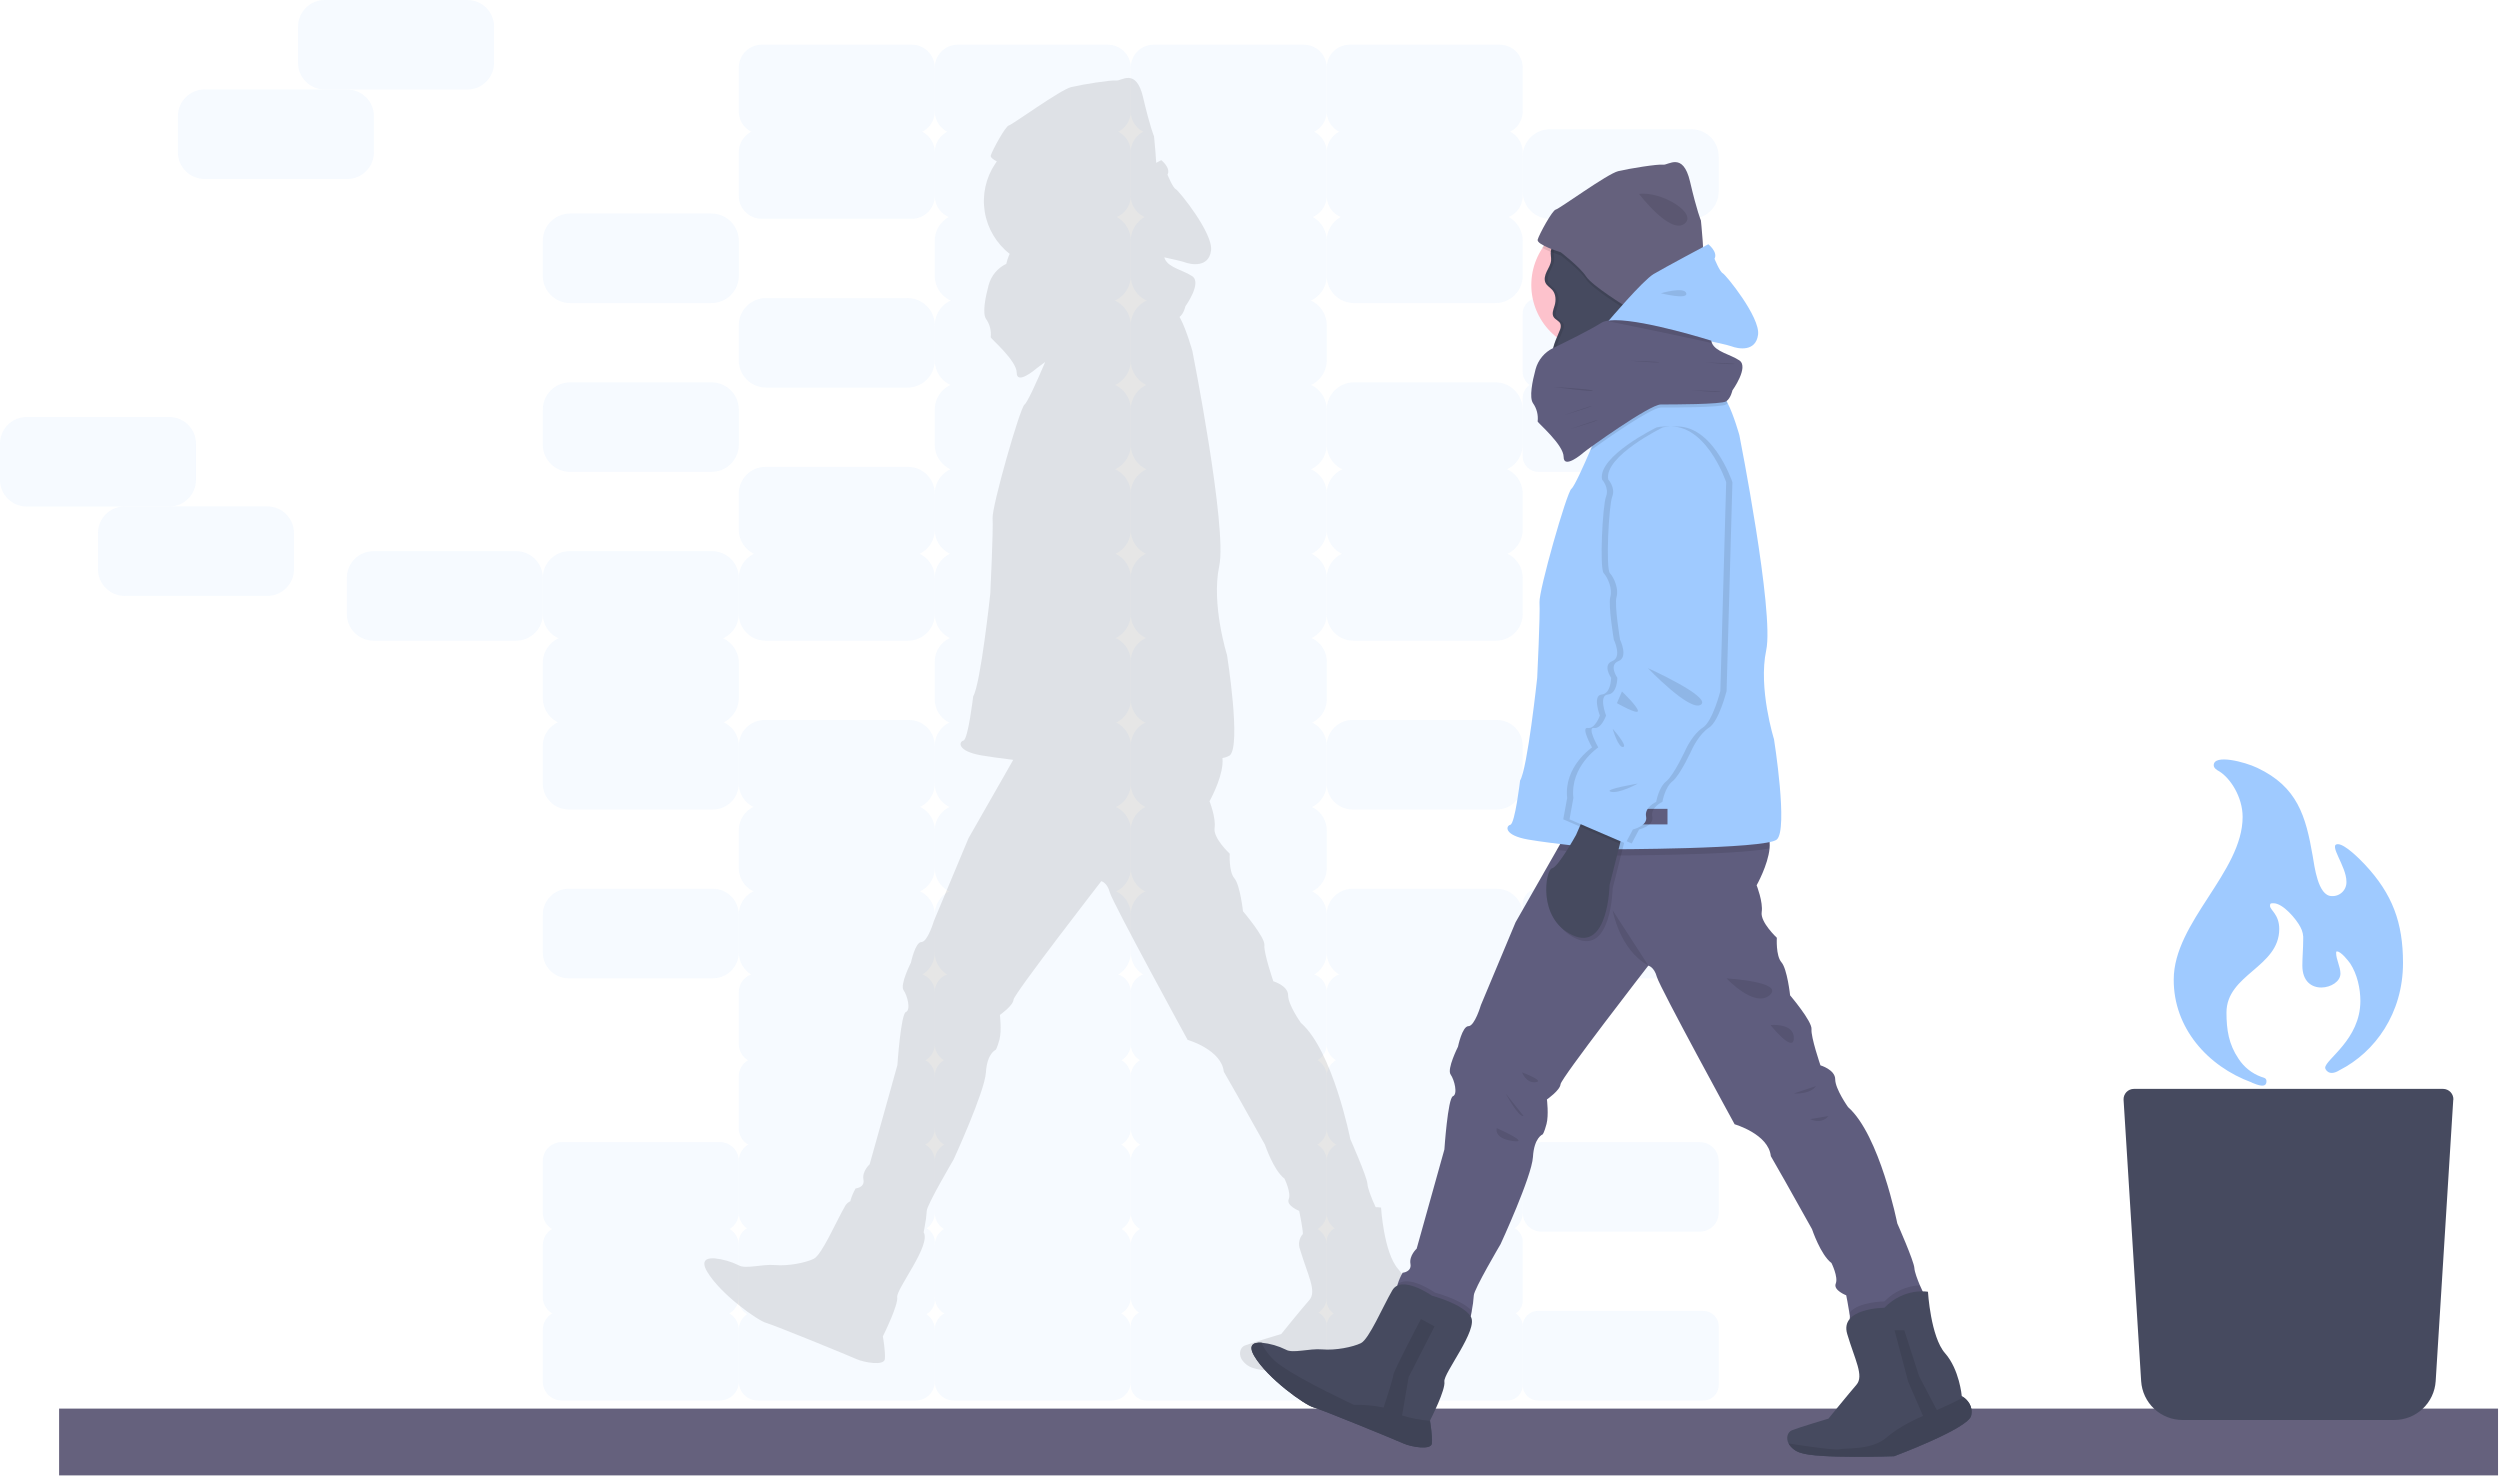<svg width="1082" height="639" viewBox="0 0 1082 639" fill="none" xmlns="http://www.w3.org/2000/svg">
<g clip-path="url(#clip0_44_775)">
<path d="M1081.15 609.63H25.58V638.54H1081.15V609.63Z" fill="#65617D"/>
<g opacity="0.1">
<path d="M394.65 19.36H329.67C324.191 19.36 319.75 23.801 319.75 29.28V48.17C319.75 53.649 324.191 58.09 329.67 58.09H394.65C400.129 58.09 404.57 53.649 404.57 48.17V29.28C404.57 23.801 400.129 19.36 394.65 19.36Z" fill="#9FCAFF"/>
<path d="M479.47 19.36H414.49C409.011 19.36 404.57 23.801 404.57 29.28V48.17C404.57 53.649 409.011 58.09 414.49 58.09H479.47C484.949 58.09 489.39 53.649 489.39 48.17V29.28C489.39 23.801 484.949 19.36 479.47 19.36Z" fill="#9FCAFF"/>
<path d="M564.29 19.36H499.31C493.831 19.36 489.39 23.801 489.39 29.28V48.17C489.39 53.649 493.831 58.09 499.31 58.09H564.29C569.769 58.09 574.21 53.649 574.21 48.17V29.28C574.21 23.801 569.769 19.36 564.29 19.36Z" fill="#9FCAFF"/>
<path d="M649.1 19.36H584.12C578.641 19.36 574.2 23.801 574.2 29.28V48.17C574.2 53.649 578.641 58.09 584.12 58.09H649.1C654.579 58.09 659.02 53.649 659.02 48.17V29.28C659.02 23.801 654.579 19.36 649.1 19.36Z" fill="#9FCAFF"/>
<path d="M394.65 55.95H329.67C324.191 55.95 319.75 60.391 319.75 65.87V84.76C319.75 90.239 324.191 94.68 329.67 94.68H394.65C400.129 94.68 404.57 90.239 404.57 84.76V65.87C404.57 60.391 400.129 55.95 394.65 55.95Z" fill="#9FCAFF"/>
<path d="M479.47 55.95H414.49C409.011 55.95 404.57 60.391 404.57 65.87V84.76C404.57 90.239 409.011 94.68 414.49 94.68H479.47C484.949 94.68 489.39 90.239 489.39 84.76V65.87C489.39 60.391 484.949 55.95 479.47 55.95Z" fill="#9FCAFF"/>
<path d="M564.29 55.95H499.31C493.831 55.95 489.39 60.391 489.39 65.87V84.76C489.39 90.239 493.831 94.68 499.31 94.68H564.29C569.769 94.68 574.21 90.239 574.21 84.76V65.87C574.21 60.391 569.769 55.95 564.29 55.95Z" fill="#9FCAFF"/>
<path d="M649.1 55.95H584.12C578.641 55.95 574.2 60.391 574.2 65.87V84.76C574.2 90.239 578.641 94.68 584.12 94.68H649.1C654.579 94.68 659.02 90.239 659.02 84.76V65.87C659.02 60.391 654.579 55.95 649.1 55.95Z" fill="#9FCAFF"/>
<path d="M307.95 92.43H246.73C240.213 92.43 234.93 97.713 234.93 104.23V119.36C234.93 125.877 240.213 131.16 246.73 131.16H307.95C314.467 131.16 319.75 125.877 319.75 119.36V104.23C319.75 97.713 314.467 92.43 307.95 92.43Z" fill="#9FCAFF"/>
<path d="M477.59 92.43H416.37C409.853 92.43 404.57 97.713 404.57 104.23V119.36C404.57 125.877 409.853 131.16 416.37 131.16H477.59C484.107 131.16 489.39 125.877 489.39 119.36V104.23C489.39 97.713 484.107 92.43 477.59 92.43Z" fill="#9FCAFF"/>
<path d="M562.41 92.43H501.19C494.673 92.43 489.39 97.713 489.39 104.23V119.36C489.39 125.877 494.673 131.16 501.19 131.16H562.41C568.927 131.16 574.21 125.877 574.21 119.36V104.23C574.21 97.713 568.927 92.43 562.41 92.43Z" fill="#9FCAFF"/>
<path d="M647.22 92.43H586C579.483 92.43 574.2 97.713 574.2 104.23V119.36C574.2 125.877 579.483 131.16 586 131.16H647.22C653.737 131.16 659.02 125.877 659.02 119.36V104.23C659.02 97.713 653.737 92.43 647.22 92.43Z" fill="#9FCAFF"/>
<path d="M392.77 129.01H331.55C325.033 129.01 319.75 134.293 319.75 140.81V155.94C319.75 162.457 325.033 167.74 331.55 167.74H392.77C399.287 167.74 404.57 162.457 404.57 155.94V140.81C404.57 134.293 399.287 129.01 392.77 129.01Z" fill="#9FCAFF"/>
<path d="M477.59 129.01H416.37C409.853 129.01 404.57 134.293 404.57 140.81V155.94C404.57 162.457 409.853 167.74 416.37 167.74H477.59C484.107 167.74 489.39 162.457 489.39 155.94V140.81C489.39 134.293 484.107 129.01 477.59 129.01Z" fill="#9FCAFF"/>
<path d="M562.41 129.01H501.19C494.673 129.01 489.39 134.293 489.39 140.81V155.94C489.39 162.457 494.673 167.74 501.19 167.74H562.41C568.927 167.74 574.21 162.457 574.21 155.94V140.81C574.21 134.293 568.927 129.01 562.41 129.01Z" fill="#9FCAFF"/>
<path d="M307.95 165.49H246.73C240.213 165.49 234.93 170.773 234.93 177.29V192.42C234.93 198.937 240.213 204.22 246.73 204.22H307.95C314.467 204.22 319.75 198.937 319.75 192.42V177.29C319.75 170.773 314.467 165.49 307.95 165.49Z" fill="#9FCAFF"/>
<path d="M307.95 275.14H246.73C240.213 275.14 234.93 280.423 234.93 286.94V302.07C234.93 308.587 240.213 313.87 246.73 313.87H307.95C314.467 313.87 319.75 308.587 319.75 302.07V286.94C319.75 280.423 314.467 275.14 307.95 275.14Z" fill="#9FCAFF"/>
<path d="M477.59 165.49H416.37C409.853 165.49 404.57 170.773 404.57 177.29V192.42C404.57 198.937 409.853 204.22 416.37 204.22H477.59C484.107 204.22 489.39 198.937 489.39 192.42V177.29C489.39 170.773 484.107 165.49 477.59 165.49Z" fill="#9FCAFF"/>
<path d="M562.41 165.49H501.19C494.673 165.49 489.39 170.773 489.39 177.29V192.42C489.39 198.937 494.673 204.22 501.19 204.22H562.41C568.927 204.22 574.21 198.937 574.21 192.42V177.29C574.21 170.773 568.927 165.49 562.41 165.49Z" fill="#9FCAFF"/>
<path d="M647.22 165.49H586C579.483 165.49 574.2 170.773 574.2 177.29V192.42C574.2 198.937 579.483 204.22 586 204.22H647.22C653.737 204.22 659.02 198.937 659.02 192.42V177.29C659.02 170.773 653.737 165.49 647.22 165.49Z" fill="#9FCAFF"/>
<path d="M732.04 55.95H670.82C664.303 55.95 659.02 61.233 659.02 67.75V82.88C659.02 89.397 664.303 94.68 670.82 94.68H732.04C738.557 94.68 743.84 89.397 743.84 82.88V67.75C743.84 61.233 738.557 55.95 732.04 55.95Z" fill="#9FCAFF"/>
<path d="M737.08 129.01H665.78C662.047 129.01 659.02 132.037 659.02 135.77V160.98C659.02 164.713 662.047 167.74 665.78 167.74H737.08C740.813 167.74 743.84 164.713 743.84 160.98V135.77C743.84 132.037 740.813 129.01 737.08 129.01Z" fill="#9FCAFF"/>
<path d="M737.08 165.49H665.78C662.047 165.49 659.02 168.517 659.02 172.25V197.46C659.02 201.193 662.047 204.22 665.78 204.22H737.08C740.813 204.22 743.84 201.193 743.84 197.46V172.25C743.84 168.517 740.813 165.49 737.08 165.49Z" fill="#9FCAFF"/>
<path d="M393.01 202.08H331.31C324.926 202.08 319.75 207.256 319.75 213.64V229.25C319.75 235.634 324.926 240.81 331.31 240.81H393.01C399.394 240.81 404.57 235.634 404.57 229.25V213.64C404.57 207.256 399.394 202.08 393.01 202.08Z" fill="#9FCAFF"/>
<path d="M477.83 202.08H416.13C409.746 202.08 404.57 207.256 404.57 213.64V229.25C404.57 235.634 409.746 240.81 416.13 240.81H477.83C484.214 240.81 489.39 235.634 489.39 229.25V213.64C489.39 207.256 484.214 202.08 477.83 202.08Z" fill="#9FCAFF"/>
<path d="M562.65 202.08H500.95C494.566 202.08 489.39 207.256 489.39 213.64V229.25C489.39 235.634 494.566 240.81 500.95 240.81H562.65C569.034 240.81 574.21 235.634 574.21 229.25V213.64C574.21 207.256 569.034 202.08 562.65 202.08Z" fill="#9FCAFF"/>
<path d="M647.46 202.08H585.76C579.376 202.08 574.2 207.256 574.2 213.64V229.25C574.2 235.634 579.376 240.81 585.76 240.81H647.46C653.844 240.81 659.02 235.634 659.02 229.25V213.64C659.02 207.256 653.844 202.08 647.46 202.08Z" fill="#9FCAFF"/>
<path d="M308.19 238.55H246.49C240.106 238.55 234.93 243.726 234.93 250.11V265.72C234.93 272.104 240.106 277.28 246.49 277.28H308.19C314.574 277.28 319.75 272.104 319.75 265.72V250.11C319.75 243.726 314.574 238.55 308.19 238.55Z" fill="#9FCAFF"/>
<path d="M223.37 238.55H161.67C155.286 238.55 150.11 243.726 150.11 250.11V265.72C150.11 272.104 155.286 277.28 161.67 277.28H223.37C229.754 277.28 234.93 272.104 234.93 265.72V250.11C234.93 243.726 229.754 238.55 223.37 238.55Z" fill="#9FCAFF"/>
<path d="M202.26 0H140.56C134.176 0 129 5.176 129 11.56V27.17C129 33.554 134.176 38.73 140.56 38.73H202.26C208.644 38.73 213.82 33.554 213.82 27.17V11.56C213.82 5.176 208.644 0 202.26 0Z" fill="#9FCAFF"/>
<path d="M150.26 38.73H88.56C82.176 38.73 77 43.906 77 50.29V65.9C77 72.284 82.176 77.46 88.56 77.46H150.26C156.644 77.46 161.82 72.284 161.82 65.9V50.29C161.82 43.906 156.644 38.73 150.26 38.73Z" fill="#9FCAFF"/>
<path d="M73.26 180.49H11.56C5.176 180.49 0 185.666 0 192.05V207.66C0 214.044 5.176 219.22 11.56 219.22H73.26C79.644 219.22 84.82 214.044 84.82 207.66V192.05C84.82 185.666 79.644 180.49 73.26 180.49Z" fill="#9FCAFF"/>
<path d="M115.67 219.18H53.97C47.586 219.18 42.41 224.356 42.41 230.74V246.35C42.41 252.734 47.586 257.91 53.97 257.91H115.67C122.054 257.91 127.23 252.734 127.23 246.35V230.74C127.23 224.356 122.054 219.18 115.67 219.18Z" fill="#9FCAFF"/>
<path d="M393.01 238.55H331.31C324.926 238.55 319.75 243.726 319.75 250.11V265.72C319.75 272.104 324.926 277.28 331.31 277.28H393.01C399.394 277.28 404.57 272.104 404.57 265.72V250.11C404.57 243.726 399.394 238.55 393.01 238.55Z" fill="#9FCAFF"/>
<path d="M477.83 238.55H416.13C409.746 238.55 404.57 243.726 404.57 250.11V265.72C404.57 272.104 409.746 277.28 416.13 277.28H477.83C484.214 277.28 489.39 272.104 489.39 265.72V250.11C489.39 243.726 484.214 238.55 477.83 238.55Z" fill="#9FCAFF"/>
<path d="M562.65 238.55H500.95C494.566 238.55 489.39 243.726 489.39 250.11V265.72C489.39 272.104 494.566 277.28 500.95 277.28H562.65C569.034 277.28 574.21 272.104 574.21 265.72V250.11C574.21 243.726 569.034 238.55 562.65 238.55Z" fill="#9FCAFF"/>
<path d="M647.46 238.55H585.76C579.376 238.55 574.2 243.726 574.2 250.11V265.72C574.2 272.104 579.376 277.28 585.76 277.28H647.46C653.844 277.28 659.02 272.104 659.02 265.72V250.11C659.02 243.726 653.844 238.55 647.46 238.55Z" fill="#9FCAFF"/>
<path d="M478.19 275.14H415.77C409.584 275.14 404.57 280.155 404.57 286.34V302.67C404.57 308.856 409.584 313.87 415.77 313.87H478.19C484.376 313.87 489.39 308.856 489.39 302.67V286.34C489.39 280.155 484.376 275.14 478.19 275.14Z" fill="#9FCAFF"/>
<path d="M563.01 275.14H500.59C494.404 275.14 489.39 280.155 489.39 286.34V302.67C489.39 308.856 494.404 313.87 500.59 313.87H563.01C569.196 313.87 574.21 308.856 574.21 302.67V286.34C574.21 280.155 569.196 275.14 563.01 275.14Z" fill="#9FCAFF"/>
<path d="M308.55 311.61H246.13C239.944 311.61 234.93 316.624 234.93 322.81V339.14C234.93 345.325 239.944 350.34 246.13 350.34H308.55C314.736 350.34 319.75 345.325 319.75 339.14V322.81C319.75 316.624 314.736 311.61 308.55 311.61Z" fill="#9FCAFF"/>
<path d="M393.37 311.61H330.95C324.764 311.61 319.75 316.624 319.75 322.81V339.14C319.75 345.325 324.764 350.34 330.95 350.34H393.37C399.556 350.34 404.57 345.325 404.57 339.14V322.81C404.57 316.624 399.556 311.61 393.37 311.61Z" fill="#9FCAFF"/>
<path d="M393.37 348.14H330.95C324.764 348.14 319.75 353.155 319.75 359.34V375.67C319.75 381.856 324.764 386.87 330.95 386.87H393.37C399.556 386.87 404.57 381.856 404.57 375.67V359.34C404.57 353.155 399.556 348.14 393.37 348.14Z" fill="#9FCAFF"/>
<path d="M478.19 311.61H415.77C409.584 311.61 404.57 316.624 404.57 322.81V339.14C404.57 345.325 409.584 350.34 415.77 350.34H478.19C484.376 350.34 489.39 345.325 489.39 339.14V322.81C489.39 316.624 484.376 311.61 478.19 311.61Z" fill="#9FCAFF"/>
<path d="M563.01 311.61H500.59C494.404 311.61 489.39 316.624 489.39 322.81V339.14C489.39 345.325 494.404 350.34 500.59 350.34H563.01C569.196 350.34 574.21 345.325 574.21 339.14V322.81C574.21 316.624 569.196 311.61 563.01 311.61Z" fill="#9FCAFF"/>
<path d="M647.82 311.61H585.4C579.214 311.61 574.2 316.624 574.2 322.81V339.14C574.2 345.325 579.214 350.34 585.4 350.34H647.82C654.006 350.34 659.02 345.325 659.02 339.14V322.81C659.02 316.624 654.006 311.61 647.82 311.61Z" fill="#9FCAFF"/>
<path d="M478.19 348.2H415.77C409.584 348.2 404.57 353.214 404.57 359.4V375.73C404.57 381.916 409.584 386.93 415.77 386.93H478.19C484.376 386.93 489.39 381.916 489.39 375.73V359.4C489.39 353.214 484.376 348.2 478.19 348.2Z" fill="#9FCAFF"/>
<path d="M563.01 348.2H500.59C494.404 348.2 489.39 353.214 489.39 359.4V375.73C489.39 381.916 494.404 386.93 500.59 386.93H563.01C569.196 386.93 574.21 381.916 574.21 375.73V359.4C574.21 353.214 569.196 348.2 563.01 348.2Z" fill="#9FCAFF"/>
<path d="M308.55 384.67H246.13C239.944 384.67 234.93 389.684 234.93 395.87V412.2C234.93 418.386 239.944 423.4 246.13 423.4H308.55C314.736 423.4 319.75 418.386 319.75 412.2V395.87C319.75 389.684 314.736 384.67 308.55 384.67Z" fill="#9FCAFF"/>
<path d="M393.37 384.67H330.95C324.764 384.67 319.75 389.684 319.75 395.87V412.2C319.75 418.386 324.764 423.4 330.95 423.4H393.37C399.556 423.4 404.57 418.386 404.57 412.2V395.87C404.57 389.684 399.556 384.67 393.37 384.67Z" fill="#9FCAFF"/>
<path d="M478.19 384.67H415.77C409.584 384.67 404.57 389.684 404.57 395.87V412.2C404.57 418.386 409.584 423.4 415.77 423.4H478.19C484.376 423.4 489.39 418.386 489.39 412.2V395.87C489.39 389.684 484.376 384.67 478.19 384.67Z" fill="#9FCAFF"/>
<path d="M563.01 384.67H500.59C494.404 384.67 489.39 389.684 489.39 395.87V412.2C489.39 418.386 494.404 423.4 500.59 423.4H563.01C569.196 423.4 574.21 418.386 574.21 412.2V395.87C574.21 389.684 569.196 384.67 563.01 384.67Z" fill="#9FCAFF"/>
<path d="M647.82 384.67H585.4C579.214 384.67 574.2 389.684 574.2 395.87V412.2C574.2 418.386 579.214 423.4 585.4 423.4H647.82C654.006 423.4 659.02 418.386 659.02 412.2V395.87C659.02 389.684 654.006 384.67 647.82 384.67Z" fill="#9FCAFF"/>
<path d="M737.08 384.67H665.78C662.047 384.67 659.02 387.696 659.02 391.43V416.64C659.02 420.373 662.047 423.4 665.78 423.4H737.08C740.813 423.4 743.84 420.373 743.84 416.64V391.43C743.84 387.696 740.813 384.67 737.08 384.67Z" fill="#9FCAFF"/>
<path d="M396.42 421.26H327.9C323.399 421.26 319.75 424.909 319.75 429.41V451.84C319.75 456.341 323.399 459.99 327.9 459.99H396.42C400.921 459.99 404.57 456.341 404.57 451.84V429.41C404.57 424.909 400.921 421.26 396.42 421.26Z" fill="#9FCAFF"/>
<path d="M481.24 421.26H412.72C408.219 421.26 404.57 424.909 404.57 429.41V451.84C404.57 456.341 408.219 459.99 412.72 459.99H481.24C485.741 459.99 489.39 456.341 489.39 451.84V429.41C489.39 424.909 485.741 421.26 481.24 421.26Z" fill="#9FCAFF"/>
<path d="M566.06 421.26H497.54C493.039 421.26 489.39 424.909 489.39 429.41V451.84C489.39 456.341 493.039 459.99 497.54 459.99H566.06C570.561 459.99 574.21 456.341 574.21 451.84V429.41C574.21 424.909 570.561 421.26 566.06 421.26Z" fill="#9FCAFF"/>
<path d="M650.87 421.26H582.35C577.849 421.26 574.2 424.909 574.2 429.41V451.84C574.2 456.341 577.849 459.99 582.35 459.99H650.87C655.371 459.99 659.02 456.341 659.02 451.84V429.41C659.02 424.909 655.371 421.26 650.87 421.26Z" fill="#9FCAFF"/>
<path d="M396.42 457.73H327.9C323.399 457.73 319.75 461.379 319.75 465.88V488.31C319.75 492.811 323.399 496.46 327.9 496.46H396.42C400.921 496.46 404.57 492.811 404.57 488.31V465.88C404.57 461.379 400.921 457.73 396.42 457.73Z" fill="#9FCAFF"/>
<path d="M481.24 457.73H412.72C408.219 457.73 404.57 461.379 404.57 465.88V488.31C404.57 492.811 408.219 496.46 412.72 496.46H481.24C485.741 496.46 489.39 492.811 489.39 488.31V465.88C489.39 461.379 485.741 457.73 481.24 457.73Z" fill="#9FCAFF"/>
<path d="M566.06 457.73H497.54C493.039 457.73 489.39 461.379 489.39 465.88V488.31C489.39 492.811 493.039 496.46 497.54 496.46H566.06C570.561 496.46 574.21 492.811 574.21 488.31V465.88C574.21 461.379 570.561 457.73 566.06 457.73Z" fill="#9FCAFF"/>
<path d="M650.87 457.73H582.35C577.849 457.73 574.2 461.379 574.2 465.88V488.31C574.2 492.811 577.849 496.46 582.35 496.46H650.87C655.371 496.46 659.02 492.811 659.02 488.31V465.88C659.02 461.379 655.371 457.73 650.87 457.73Z" fill="#9FCAFF"/>
<path d="M311.6 494.32H243.08C238.579 494.32 234.93 497.969 234.93 502.47V524.9C234.93 529.401 238.579 533.05 243.08 533.05H311.6C316.101 533.05 319.75 529.401 319.75 524.9V502.47C319.75 497.969 316.101 494.32 311.6 494.32Z" fill="#9FCAFF"/>
<path d="M396.42 494.32H327.9C323.399 494.32 319.75 497.969 319.75 502.47V524.9C319.75 529.401 323.399 533.05 327.9 533.05H396.42C400.921 533.05 404.57 529.401 404.57 524.9V502.47C404.57 497.969 400.921 494.32 396.42 494.32Z" fill="#9FCAFF"/>
<path d="M481.24 494.32H412.72C408.219 494.32 404.57 497.969 404.57 502.47V524.9C404.57 529.401 408.219 533.05 412.72 533.05H481.24C485.741 533.05 489.39 529.401 489.39 524.9V502.47C489.39 497.969 485.741 494.32 481.24 494.32Z" fill="#9FCAFF"/>
<path d="M566.06 494.32H497.54C493.039 494.32 489.39 497.969 489.39 502.47V524.9C489.39 529.401 493.039 533.05 497.54 533.05H566.06C570.561 533.05 574.21 529.401 574.21 524.9V502.47C574.21 497.969 570.561 494.32 566.06 494.32Z" fill="#9FCAFF"/>
<path d="M650.87 494.32H582.35C577.849 494.32 574.2 497.969 574.2 502.47V524.9C574.2 529.401 577.849 533.05 582.35 533.05H650.87C655.371 533.05 659.02 529.401 659.02 524.9V502.47C659.02 497.969 655.371 494.32 650.87 494.32Z" fill="#9FCAFF"/>
<path d="M311.6 530.79H243.08C238.579 530.79 234.93 534.439 234.93 538.94V561.37C234.93 565.871 238.579 569.52 243.08 569.52H311.6C316.101 569.52 319.75 565.871 319.75 561.37V538.94C319.75 534.439 316.101 530.79 311.6 530.79Z" fill="#9FCAFF"/>
<path d="M397.81 530.79H326.51C322.777 530.79 319.75 533.817 319.75 537.55V562.76C319.75 566.494 322.777 569.52 326.51 569.52H397.81C401.543 569.52 404.57 566.494 404.57 562.76V537.55C404.57 533.817 401.543 530.79 397.81 530.79Z" fill="#9FCAFF"/>
<path d="M481.24 530.79H412.72C408.219 530.79 404.57 534.439 404.57 538.94V561.37C404.57 565.871 408.219 569.52 412.72 569.52H481.24C485.741 569.52 489.39 565.871 489.39 561.37V538.94C489.39 534.439 485.741 530.79 481.24 530.79Z" fill="#9FCAFF"/>
<path d="M566.06 530.79H497.54C493.039 530.79 489.39 534.439 489.39 538.94V561.37C489.39 565.871 493.039 569.52 497.54 569.52H566.06C570.561 569.52 574.21 565.871 574.21 561.37V538.94C574.21 534.439 570.561 530.79 566.06 530.79Z" fill="#9FCAFF"/>
<path d="M652.43 530.79H580.79C577.15 530.79 574.2 533.741 574.2 537.38V562.93C574.2 566.57 577.15 569.52 580.79 569.52H652.43C656.069 569.52 659.02 566.57 659.02 562.93V537.38C659.02 533.741 656.069 530.79 652.43 530.79Z" fill="#9FCAFF"/>
<path d="M311.6 567.38H243.08C238.579 567.38 234.93 571.029 234.93 575.53V597.96C234.93 602.461 238.579 606.11 243.08 606.11H311.6C316.101 606.11 319.75 602.461 319.75 597.96V575.53C319.75 571.029 316.101 567.38 311.6 567.38Z" fill="#9FCAFF"/>
<path d="M396.42 567.38H327.9C323.399 567.38 319.75 571.029 319.75 575.53V597.96C319.75 602.461 323.399 606.11 327.9 606.11H396.42C400.921 606.11 404.57 602.461 404.57 597.96V575.53C404.57 571.029 400.921 567.38 396.42 567.38Z" fill="#9FCAFF"/>
<path d="M481.24 567.38H412.72C408.219 567.38 404.57 571.029 404.57 575.53V597.96C404.57 602.461 408.219 606.11 412.72 606.11H481.24C485.741 606.11 489.39 602.461 489.39 597.96V575.53C489.39 571.029 485.741 567.38 481.24 567.38Z" fill="#9FCAFF"/>
<path d="M567.62 567.38H495.98C492.34 567.38 489.39 570.33 489.39 573.97V599.52C489.39 603.159 492.34 606.11 495.98 606.11H567.62C571.26 606.11 574.21 603.159 574.21 599.52V573.97C574.21 570.33 571.26 567.38 567.62 567.38Z" fill="#9FCAFF"/>
<path d="M652.43 567.38H580.79C577.15 567.38 574.2 570.33 574.2 573.97V599.52C574.2 603.159 577.15 606.11 580.79 606.11H652.43C656.069 606.11 659.02 603.159 659.02 599.52V573.97C659.02 570.33 656.069 567.38 652.43 567.38Z" fill="#9FCAFF"/>
<path d="M735.69 494.32H667.17C662.669 494.32 659.02 497.969 659.02 502.47V524.9C659.02 529.401 662.669 533.05 667.17 533.05H735.69C740.191 533.05 743.84 529.401 743.84 524.9V502.47C743.84 497.969 740.191 494.32 735.69 494.32Z" fill="#9FCAFF"/>
<path d="M737.25 567.38H665.61C661.97 567.38 659.02 570.33 659.02 573.97V599.52C659.02 603.159 661.97 606.11 665.61 606.11H737.25C740.89 606.11 743.84 603.159 743.84 599.52V573.97C743.84 570.33 740.89 567.38 737.25 567.38Z" fill="#9FCAFF"/>
</g>
<path opacity="0.1" d="M613.12 568.27C612.873 568.079 612.616 567.902 612.35 567.74C612.35 567.74 611.35 556.3 605.12 549.23C598.89 542.16 597.72 522.64 597.72 522.64C596.946 522.515 596.164 522.451 595.38 522.45C595.1 521.84 594.66 520.89 594.18 519.77C593.18 517.3 591.92 514.09 591.82 512.37C591.66 509.37 584.42 493.02 584.42 493.02C584.42 493.02 576.85 454.83 563.04 442.71C563.04 442.71 557.49 434.96 557.49 430.76C557.49 426.56 551.1 424.7 551.1 424.7C551.1 424.7 546.88 412.42 547.23 409.05C547.58 405.68 537.97 394.4 537.97 394.4C537.97 394.4 536.7 382.96 534.23 380.11C531.76 377.26 532.23 369.48 532.23 369.48C532.23 369.48 525 362.77 525.67 358.39C526.34 354.01 523.48 346.77 523.48 346.77C523.48 346.77 528.48 337.94 529.08 330.77C529.165 329.872 529.165 328.968 529.08 328.07C530.192 327.908 531.262 327.531 532.23 326.96C537.28 322.74 531.06 283.52 531.06 283.52C531.06 283.52 524.15 261.52 527.69 244.99C531.23 228.46 516.07 151.94 516.07 151.94C516.07 151.94 513.63 143.18 511 138.09C510.83 137.77 510.66 137.47 510.49 137.18C512.4 135.78 513.04 132.57 513.04 132.57C513.04 132.57 520.29 122.48 516.04 119.57C512.18 116.95 505.84 115.88 504.17 112.11C504.074 111.872 503.993 111.628 503.93 111.38C508.05 112.27 511.54 113.07 512.58 113.46C515.58 114.58 523.13 115.93 524.14 108.46C525.15 100.99 510.23 82.55 508.88 81.87C507.53 81.19 505.29 75.59 505.29 75.59C506.86 72.67 502.6 69.31 502.6 69.31L500.4 70.48C500.1 65.09 499.46 58.99 499.46 58.99C499.46 58.99 497.77 55.17 494.74 42.16C491.71 29.15 485.32 35.16 483.08 34.86C480.84 34.56 468.38 36.55 463.67 37.67C458.96 38.79 438.2 53.94 436.67 54.27C435.14 54.6 429.49 65.04 428.81 67.27C428.57 68.07 429.81 69 431.43 69.86C431.19 70.18 430.96 70.5 430.73 70.86C426.652 76.948 425.03 84.353 426.189 91.588C427.349 98.823 431.204 105.351 436.98 109.86C436.62 110.72 436.26 111.59 435.98 112.48C435.792 113.04 435.638 113.611 435.52 114.19C433.662 115.078 432.019 116.357 430.702 117.94C429.385 119.523 428.426 121.372 427.89 123.36C426.47 128.63 425.08 135.59 426.78 138.07C428.403 140.372 429.116 143.193 428.78 145.99C428.93 146.66 440.03 156.09 440.03 161.31C440.03 166.53 447.44 160.46 448.79 159.31C449.06 159.07 450.38 158.08 452.34 156.67L451.52 158.61C448.72 165.13 444.68 174.16 443.4 175.12C441.4 176.64 429.26 219.22 429.6 224.26C429.94 229.3 428.6 256.92 428.6 256.92C428.6 256.92 424.39 296.28 421.2 301.35C421.2 301.35 419 320.02 416.98 320.52C414.96 321.02 414.13 325.07 424.74 326.93C428.32 327.55 433.39 328.23 438.53 328.86L437.1 331.37L419.18 362.77L404.18 398.61C404.18 398.61 401.49 407.71 398.8 407.71C396.11 407.71 394.26 416.62 394.26 416.62C394.26 416.62 389.37 426.2 391.07 428.57C392.77 430.94 394.26 437.15 392.07 438C389.88 438.85 388.39 461 388.39 461L376.39 503.92C376.39 503.92 373.02 506.92 373.7 510.48C374.38 514.04 370.33 514.34 370.33 514.34C369.408 515.915 368.677 517.593 368.15 519.34C368.1 519.53 368.08 519.71 368.05 519.88C367.093 520.307 366.297 521.029 365.78 521.94C361.78 528.85 355.68 543.14 352.16 544.83C348.64 546.52 341.22 548.02 335.49 547.52C329.76 547.02 322.7 549.4 319.68 547.61C316.399 545.988 312.852 544.972 309.21 544.61C305.67 544.4 303.28 545.61 306.04 550.35C311.77 560.09 327.92 571.54 331.62 572.56C335.32 573.58 367.3 586.7 370.67 588.21C374.04 589.72 382.61 591.21 382.96 588.21C383.31 585.21 382.11 578.44 382.11 578.44C382.116 578.41 382.116 578.38 382.11 578.35C382.72 577.14 388.78 564.81 388.31 561.44C387.79 557.91 403.12 538.9 399.75 533.34C399.75 533.34 399.96 532.27 400.22 530.82C400.662 528.599 400.956 526.35 401.1 524.09C401.1 521.56 412.7 501.88 412.7 501.88C412.7 501.88 426.16 472.58 426.7 464.18C427.24 455.78 430.9 454.41 430.9 454.41C430.9 454.41 431.57 453.73 432.58 449.87C433.59 446.01 432.75 439.27 432.75 439.27C432.75 439.27 438.46 435.27 438.64 432.7C438.82 430.13 476.64 381.38 476.64 381.38C476.64 381.38 479.17 381.88 480.34 386.26C481.51 390.64 514 450.05 514 450.05C514 450.05 528.64 454.25 529.66 463.83L535.72 474.44L547.48 495.44C547.48 495.44 551.2 506.56 555.91 510.09C555.91 510.09 558.91 516.15 557.76 519C556.61 521.85 562.29 524.06 562.29 524.06C562.29 524.06 563.22 528.59 563.65 531.63C563.794 532.432 563.875 533.245 563.89 534.06C563.091 534.949 562.552 536.04 562.332 537.215C562.111 538.389 562.218 539.602 562.64 540.72C566.01 551.99 570.05 558.89 566.64 562.72C563.23 566.55 554.53 577.36 554.53 577.36C554.53 577.36 541.53 581.24 538.69 582.36C536.93 583.09 535.99 585.63 537.27 588.1C538.424 590.028 540.257 591.455 542.41 592.1C549.64 594.8 582.96 593.61 582.96 593.61C582.96 593.61 614.96 581.67 616.28 576.11C617.42 572.08 614.57 569.32 613.12 568.27Z" fill="black"/>
<path d="M720.39 123.44C720.399 124.242 720.362 125.043 720.28 125.84C719.621 133.351 716.045 140.304 710.32 145.209C704.594 150.114 697.174 152.58 689.651 152.078C682.128 151.576 675.102 148.146 670.078 142.523C665.055 136.901 662.435 129.534 662.78 122.002C663.126 114.471 666.409 107.374 671.925 102.235C677.441 97.096 684.752 94.323 692.289 94.511C699.827 94.699 706.99 97.833 712.243 103.241C717.496 108.649 720.421 115.901 720.39 123.44Z" fill="#FDC2CC"/>
<path d="M671.19 108.82C671.03 110.13 671.42 111.45 671.31 112.76C671.16 114.47 670.18 115.96 669.44 117.5C668.7 119.04 668.16 120.9 668.92 122.43C669.56 123.73 670.92 124.43 671.92 125.58C673.42 127.39 673.51 130.04 672.83 132.29C672.35 133.9 671.54 135.7 672.39 137.15C673.13 138.4 674.9 138.86 675.39 140.22C675.613 141.097 675.521 142.024 675.13 142.84C674.37 144.89 673.36 146.84 672.69 148.92C671.911 150.976 671.793 153.223 672.35 155.35C672.414 155.62 672.549 155.868 672.74 156.07C673.034 156.274 673.382 156.385 673.74 156.39L676.5 156.68C677.59 156.8 678.94 156.79 679.5 155.83C679.76 155.37 679.78 154.74 680.23 154.47C680.68 154.2 681.49 154.67 681.97 155.15C684.727 157.928 688.343 159.69 692.23 160.15C693.253 160.365 694.319 160.201 695.23 159.69C696.06 159.11 696.47 158.07 697.23 157.48C699.07 156.12 701.8 157.65 703.93 156.81C705.82 156.06 706.53 153.75 706.61 151.71C706.69 149.67 706.42 147.54 707.3 145.71C708.06 144.494 708.92 143.344 709.87 142.27C711.392 139.9 711.98 137.049 711.52 134.27C711.065 131.528 710.223 128.865 709.02 126.36C707.11 121.96 704.9 117.53 701.34 114.36C700.543 113.729 699.818 113.011 699.18 112.22C697.56 109.94 697.99 106.6 696.18 104.47C694.73 102.75 692.26 102.34 690.01 102.38C686.899 102.428 683.832 103.13 681.01 104.44C680.157 104.888 679.249 105.224 678.31 105.44C676.56 105.75 675.69 104.25 674 105C673.245 105.345 672.59 105.876 672.099 106.545C671.607 107.213 671.294 107.997 671.19 108.82Z" fill="#464A5F"/>
<g opacity="0.1">
<path d="M679.69 105.53C680.634 105.32 681.546 104.984 682.4 104.53C685.119 103.286 688.061 102.606 691.05 102.53C690.7 102.53 690.35 102.53 690.05 102.53C686.939 102.578 683.872 103.28 681.05 104.59C680.247 105.017 679.398 105.352 678.52 105.59C678.91 105.652 679.308 105.631 679.69 105.53Z" fill="black"/>
<path d="M677.85 156.68L675.08 156.39C674.722 156.387 674.373 156.275 674.08 156.07C673.886 155.875 673.75 155.629 673.69 155.36C673.134 153.231 673.249 150.981 674.02 148.92C674.7 146.84 675.71 144.92 676.46 142.84C676.856 142.026 676.948 141.096 676.72 140.22C676.21 138.86 674.44 138.4 673.72 137.15C672.86 135.71 673.72 133.9 674.16 132.29C674.84 130.04 674.75 127.39 673.25 125.58C672.32 124.46 670.92 123.73 670.25 122.43C669.49 120.9 670.02 119.04 670.76 117.51C671.5 115.98 672.49 114.51 672.64 112.76C672.75 111.45 672.36 110.13 672.52 108.82C672.639 108.009 672.962 107.241 673.458 106.588C673.955 105.936 674.609 105.42 675.36 105.09C675.468 105.049 675.578 105.015 675.69 104.99C675.141 104.81 674.544 104.846 674.02 105.09C673.269 105.421 672.614 105.937 672.116 106.589C671.618 107.241 671.292 108.008 671.17 108.82C671.01 110.13 671.4 111.45 671.29 112.76C671.14 114.47 670.16 115.97 669.42 117.51C668.68 119.05 668.14 120.9 668.9 122.43C669.54 123.73 670.9 124.43 671.9 125.58C673.4 127.39 673.49 130.04 672.81 132.29C672.33 133.9 671.52 135.71 672.37 137.15C673.11 138.4 674.88 138.86 675.37 140.22C675.593 141.097 675.501 142.024 675.11 142.84C674.35 144.89 673.34 146.84 672.67 148.92C671.891 150.979 671.772 153.23 672.33 155.36C672.395 155.627 672.529 155.872 672.72 156.07C673.014 156.274 673.362 156.385 673.72 156.39L676.48 156.68C676.962 156.735 677.448 156.735 677.93 156.68H677.85Z" fill="black"/>
<path d="M693.57 160.19C689.686 159.723 686.072 157.962 683.31 155.19C682.84 154.71 682.15 154.19 681.57 154.51C681.498 154.557 681.437 154.618 681.39 154.69C681.597 154.841 681.791 155.008 681.97 155.19C684.73 157.964 688.345 159.725 692.23 160.19C692.771 160.255 693.319 160.255 693.86 160.19H693.57Z" fill="black"/>
<path d="M700.1 156.96C701.019 157.071 701.945 157.108 702.87 157.07C701.952 156.945 701.025 156.908 700.1 156.96Z" fill="black"/>
</g>
<path d="M832.42 559.58C830.57 569.52 800.11 571.2 800.57 570.87C800.685 569.967 800.628 569.051 800.4 568.17C799.97 565.17 799.04 560.61 799.04 560.61C799.04 560.61 793.34 558.41 794.51 555.54C795.68 552.67 792.66 546.63 792.66 546.63C787.95 543.1 784.24 531.98 784.24 531.98L772.47 510.98L766.41 500.37C765.41 490.79 750.75 486.59 750.75 486.59C750.75 486.59 718.27 427.18 717.09 422.8C715.91 418.42 713.39 417.93 713.39 417.93C713.39 417.93 675.57 466.69 675.4 469.27C675.23 471.85 669.51 475.84 669.51 475.84C669.51 475.84 670.35 482.57 669.34 486.43C668.33 490.29 667.66 490.97 667.66 490.97C667.66 490.97 663.95 492.32 663.46 500.74C662.97 509.16 649.46 538.44 649.46 538.44C649.46 538.44 637.86 558.12 637.86 560.66C637.716 562.92 637.422 565.169 636.98 567.39C636.73 568.83 636.51 569.91 636.51 569.91C636.51 569.91 607.57 559.08 605.39 558.27C604.64 557.98 604.6 557 604.89 555.84C605.417 554.093 606.148 552.415 607.07 550.84C607.07 550.84 611.07 550.52 610.44 546.98C609.81 543.44 613.13 540.42 613.13 540.42L625.13 497.5C625.13 497.5 626.63 475.29 628.82 474.45C631.01 473.61 629.49 467.37 627.82 465.03C626.15 462.69 631.01 453.03 631.01 453.03C631.01 453.03 632.85 444.12 635.55 444.12C638.25 444.12 640.93 435.02 640.93 435.02L655.93 399.18L673.85 367.78L677.64 361.15C677.64 361.15 753.04 354.41 762.29 358.79C765.4 360.26 766.19 363.5 765.87 367.15C765.23 374.35 760.27 383.15 760.27 383.15C760.27 383.15 763.13 390.4 762.46 394.77C761.79 399.14 769.02 405.87 769.02 405.87C769.02 405.87 768.52 413.62 771.02 416.49C773.52 419.36 774.76 430.79 774.76 430.79C774.76 430.79 784.35 442.07 784.02 445.44C783.69 448.81 787.89 461.08 787.89 461.08C787.89 461.08 794.28 462.94 794.28 467.14C794.28 471.34 799.83 479.14 799.83 479.14C813.57 491.27 821.14 529.47 821.14 529.47C821.14 529.47 828.38 545.8 828.54 548.81C828.64 550.54 829.86 553.74 830.9 556.22C831.72 558.12 832.42 559.58 832.42 559.58Z" fill="#5F5D7E"/>
<path opacity="0.1" d="M720.39 123.44C720.398 124.241 720.362 125.043 720.28 125.84C716.88 127.6 713.5 129.31 710.69 130.73C706.69 132.73 703.9 134.09 703.9 134.09C703.9 134.09 689.2 125.09 686.51 120.96C683.82 116.83 675.51 110.53 675.51 110.53C675.51 110.53 673.43 109.9 671.17 109C669.887 108.508 668.641 107.926 667.44 107.26C670.918 102.132 675.947 98.253 681.789 96.192C687.632 94.13 693.982 93.993 699.908 95.802C705.833 97.611 711.024 101.271 714.719 106.244C718.414 111.218 720.419 117.244 720.44 123.44H720.39Z" fill="black"/>
<path d="M675.51 109.19C675.51 109.19 664.85 105.93 665.51 103.69C666.17 101.45 671.79 91.01 673.36 90.69C674.93 90.37 695.69 75.2 700.36 74.08C705.03 72.96 717.52 70.94 719.77 71.28C722.02 71.62 728.41 65.56 731.44 78.57C734.47 91.58 736.15 95.4 736.15 95.4C736.15 95.4 737.94 112.34 736.93 114.7C735.92 117.06 703.84 132.76 703.84 132.76C703.84 132.76 689.14 123.76 686.45 119.63C683.76 115.5 675.51 109.19 675.51 109.19Z" fill="#65617D"/>
<path opacity="0.1" d="M765.82 367.18C751.28 370.27 695.57 370.27 695.57 370.27C695.57 370.27 684.25 369.14 673.78 367.82L677.57 361.19C677.57 361.19 752.97 354.45 762.22 358.83C765.35 360.27 766.14 363.53 765.82 367.18Z" fill="black"/>
<path d="M768.97 363.37C763.97 367.57 695.59 367.57 695.59 367.57C695.59 367.57 672.03 365.21 661.44 363.37C650.85 361.53 651.66 357.47 653.68 356.96C655.7 356.45 657.9 337.79 657.9 337.79C661.09 332.73 665.3 293.36 665.3 293.36C665.3 293.36 666.65 265.76 666.3 260.7C665.95 255.64 678.08 213.08 680.1 211.56C681.38 210.56 685.42 201.56 688.22 195.05C689.83 191.27 691.05 188.35 691.05 188.35C699.62 172.87 741.86 169.15 745.22 171.17C746.316 172.063 747.177 173.209 747.73 174.51C750.37 179.6 752.8 188.35 752.8 188.35C752.8 188.35 767.95 264.91 764.42 281.41C760.89 297.91 767.79 319.94 767.79 319.94C767.79 319.94 774.02 359.16 768.97 363.37Z" fill="#9FCAFF"/>
<path d="M721.69 350.07H706.54V356.8H721.69V350.07Z" fill="#5F5D7E"/>
<path opacity="0.1" d="M683.48 362.69C683.48 362.69 675.73 376.69 673.04 377.16C670.35 377.63 666.48 398.87 681.96 406.16C697.44 413.45 697.96 384.45 697.96 384.45L704.12 360.05L687.35 353.82L683.48 362.69Z" fill="black"/>
<path d="M682.13 361.34C682.13 361.34 674.39 375.34 671.7 375.82C669.01 376.3 665.13 397.53 680.62 404.76C696.11 411.99 696.62 383.05 696.62 383.05L702.77 358.65L686.01 352.42L682.13 361.34Z" fill="#464A5F"/>
<path opacity="0.1" d="M747.26 423.44C747.26 423.44 759.38 436.44 765.94 430.68C772.5 424.92 747.26 423.44 747.26 423.44Z" fill="black"/>
<path opacity="0.1" d="M766.28 443.64C766.28 443.64 776.2 456.09 776.37 449.36C776.54 442.63 766.28 443.64 766.28 443.64Z" fill="black"/>
<path opacity="0.1" d="M776.37 473.27C776.37 473.27 783.44 473.77 785.97 470.07L776.37 473.27Z" fill="black"/>
<path opacity="0.1" d="M783.44 484.36C783.44 484.36 788.15 486.89 791.35 483.02L783.44 484.36Z" fill="black"/>
<path opacity="0.1" d="M697.95 393.99C697.95 393.99 700.95 411.16 713.43 417.89L697.95 393.99Z" fill="black"/>
<path opacity="0.1" d="M647.8 488.27C647.8 488.27 646.28 492.65 654.7 493.83C663.12 495.01 647.8 488.27 647.8 488.27Z" fill="black"/>
<path opacity="0.1" d="M651.67 473.27C651.67 473.27 657.22 483.68 659.41 483.01L651.67 473.27Z" fill="black"/>
<path opacity="0.1" d="M658.74 464.12C658.74 464.12 660.42 468.88 664.63 468.38C668.84 467.88 658.74 464.12 658.74 464.12Z" fill="black"/>
<path opacity="0.1" d="M637 567.34C636.75 568.78 636.53 569.86 636.53 569.86C636.53 569.86 607.57 559.08 605.39 558.27C604.64 557.98 604.6 557 604.89 555.84C609.75 551.49 621.05 559.45 621.05 559.45C621.05 559.45 632.64 562.46 637 567.34Z" fill="black"/>
<path d="M618.89 614.86C618.894 614.893 618.894 614.927 618.89 614.96C618.89 614.96 620.06 621.69 619.74 624.72C619.42 627.75 610.81 626.23 607.45 624.72C604.09 623.21 572.11 610.07 568.45 609.07C564.79 608.07 548.59 596.61 542.87 586.86C540.11 582.13 542.49 580.86 546.03 581.12C549.672 581.482 553.219 582.498 556.5 584.12C559.5 585.91 566.6 583.52 572.31 584.02C578.02 584.52 585.45 583.02 588.98 581.33C592.51 579.64 598.56 565.33 602.6 558.44C606.64 551.55 619.78 560.8 619.78 560.8C619.78 560.8 633.16 564.27 636.57 569.86C639.98 575.45 624.57 594.43 625.13 597.95C625.69 601.47 619.5 613.65 618.89 614.86Z" fill="#464A5F"/>
<path d="M619.7 624.72C619.35 627.72 610.77 626.23 607.41 624.72C604.05 623.21 572.07 610.07 568.41 609.07C564.75 608.07 548.55 596.61 542.83 586.86C540.07 582.13 542.45 580.86 545.99 581.12C547.896 585.178 550.877 588.637 554.61 591.12C564.54 598.12 586.08 608 586.08 608C586.08 608 598.2 607.5 603.75 611C607.41 613.33 614.53 614.34 618.93 614.77C618.934 614.803 618.934 614.837 618.93 614.87C618.93 614.87 620.02 621.69 619.7 624.72Z" fill="#464A5F"/>
<path d="M614.98 570.9C614.98 570.9 603.03 593.58 603.03 595.1C603.03 596.62 598.32 610.75 598.32 610.75L606.65 614.12L609.77 595.94L620.87 574.06L614.98 570.9Z" fill="#464A5F"/>
<path opacity="0.1" d="M832.42 559.58C830.57 569.52 800.11 571.2 800.57 570.87C800.685 569.967 800.628 569.051 800.4 568.17C804.43 563.27 815.57 563.27 815.57 563.27C819.595 559.06 825.082 556.555 830.9 556.27C831.72 558.12 832.42 559.58 832.42 559.58Z" fill="black"/>
<path d="M853.11 612.76C851.77 618.32 819.79 630.26 819.79 630.26C819.79 630.26 786.47 631.45 779.24 628.76C777.09 628.111 775.258 626.685 774.1 624.76C772.82 622.3 773.76 619.76 775.52 619.03C778.39 617.85 791.36 613.98 791.36 613.98C791.36 613.98 800.11 603.21 803.47 599.33C806.83 595.45 802.8 588.56 799.47 577.33C796.14 566.1 815.57 565.99 815.57 565.99C824.32 557.07 834.42 559.08 834.42 559.08C834.42 559.08 835.59 578.61 841.82 585.67C848.05 592.73 849.05 604.19 849.05 604.19C849.318 604.346 849.575 604.52 849.82 604.71C851.28 605.79 854.14 608.55 853.11 612.76Z" fill="#464A5F"/>
<path d="M853.11 612.76C851.77 618.32 819.79 630.26 819.79 630.26C819.79 630.26 786.47 631.45 779.24 628.76C777.09 628.111 775.258 626.685 774.1 624.76C780.99 625.84 793.98 627.76 796.1 627.28C798.95 626.61 810.1 627.78 816.46 622.22C822.82 616.66 832.46 612.79 832.46 612.79C832.46 612.79 843.93 608.13 849.88 604.79C851.28 605.79 854.14 608.55 853.11 612.76Z" fill="#464A5F"/>
<path d="M819.96 575.75L825.85 597.96L833.43 615.46L839.49 612.6L830.57 595.61L824.17 575.75H819.96Z" fill="#464A5F"/>
<path opacity="0.1" d="M620.87 574.06L614.98 570.9C614.98 570.9 603.03 593.58 603.03 595.1C603.03 596.3 600.03 605.47 598.84 609.19C594.634 608.303 590.337 607.92 586.04 608.05C586.04 608.05 564.5 598.13 554.57 591.17C550.837 588.687 547.856 585.228 545.95 581.17C542.41 580.96 540.03 582.17 542.79 586.91C548.51 596.66 564.66 608.1 568.37 609.12C572.08 610.14 604.04 623.26 607.37 624.77C610.7 626.28 619.31 627.77 619.66 624.77C620.01 621.77 618.81 615.01 618.81 615.01C618.814 614.977 618.814 614.943 618.81 614.91C614.738 614.59 610.714 613.822 606.81 612.62L609.66 595.99L620.87 574.06Z" fill="black"/>
<path opacity="0.1" d="M849.84 604.71C846.69 606.51 841.99 608.66 838.27 610.29L830.57 595.6L824.18 575.75H819.97L825.86 597.96L832.29 612.82C831.12 613.31 822.39 617.02 816.44 622.19C810.04 627.75 798.93 626.58 796.08 627.25C793.99 627.73 781 625.81 774.08 624.73C775.238 626.655 777.07 628.081 779.22 628.73C786.45 631.42 819.77 630.23 819.77 630.23C819.77 630.23 851.77 618.29 853.09 612.73C854.14 608.55 851.28 605.79 849.84 604.71Z" fill="black"/>
<path d="M696.04 139.03C696.04 139.03 710.96 121.42 715.68 118.61C720.4 115.8 739.35 105.71 739.35 105.71C739.35 105.71 743.61 109.08 742.04 111.99C742.04 111.99 744.29 117.6 745.63 118.28C746.97 118.96 761.9 137.35 760.89 144.87C759.88 152.39 752.36 151.04 749.33 149.87C746.3 148.7 722.86 144.15 722.86 144.15L696.04 139.03Z" fill="#9FCAFF"/>
<path opacity="0.1" d="M718.82 126.92C718.82 126.92 729.03 123.92 729.82 126.92C730.61 129.92 718.82 126.92 718.82 126.92Z" fill="black"/>
<path opacity="0.1" d="M747.74 174.51C747.535 174.704 747.318 174.884 747.09 175.05C745.09 176.39 723.69 176.39 718.82 176.39C714.76 176.39 695.5 189.77 688.23 195.05C689.84 191.27 691.06 188.35 691.06 188.35C699.63 172.87 741.87 169.15 745.23 171.17C746.326 172.063 747.187 173.209 747.74 174.51Z" fill="black"/>
<path d="M749.78 168.99C749.78 168.99 749.11 172.35 747.09 173.7C745.07 175.05 723.69 175.05 718.82 175.05C713.95 175.05 686.82 194.57 685.5 195.75C684.18 196.93 676.74 202.98 676.74 197.75C676.74 192.52 665.64 183.1 665.49 182.43C665.826 179.634 665.113 176.812 663.49 174.51C661.79 172.03 663.18 165.07 664.6 159.8C665.139 157.814 666.1 155.966 667.416 154.384C668.733 152.802 670.375 151.521 672.23 150.63C678.4 147.63 688.07 142.86 693.11 139.69C694.34 138.9 696.4 138.58 699 138.57C712.56 138.57 740.62 147.44 740.62 147.44C740.687 147.818 740.798 148.187 740.95 148.54C742.62 152.31 748.95 153.37 752.82 156C757.03 158.89 749.78 168.99 749.78 168.99Z" fill="#5F5D7E"/>
<path opacity="0.1" d="M672.2 167.47C672.2 167.47 688.52 168.31 689.37 169.07C690.22 169.83 672.2 167.47 672.2 167.47Z" fill="black"/>
<path opacity="0.1" d="M716.97 184.98C716.97 184.98 691.44 197.43 693.35 207.53C693.35 207.53 696.6 211.06 695.09 214.93C693.58 218.8 692.23 246.06 694.09 248.08C695.95 250.1 697.96 254.98 696.95 258.35C695.94 261.72 698.46 276.86 698.46 276.86C698.46 276.86 702.17 284.43 697.79 286.12C693.41 287.81 697.29 293.35 697.29 293.35C697.29 293.35 697.29 300.25 693.19 300.59C689.09 300.93 692.41 309.68 692.41 309.68C692.41 309.68 690.41 315.57 687.19 315.06C683.97 314.55 689.04 323.48 689.04 323.48C689.04 323.48 676.75 331.72 678.27 345.36L676.57 354.61L700.8 365.05L704 358.99C704 358.99 710.56 357.47 709.72 353.43C708.88 349.39 714.1 347.04 714.1 347.04C714.1 347.04 715.1 340.81 718.47 338.12C721.84 335.43 727.05 323.98 727.05 323.98C727.05 323.98 730.05 317.59 734.29 314.9C738.53 312.21 741.86 299.08 741.86 299.08L744.39 208.7C744.39 208.7 735.14 180.94 716.97 184.98Z" fill="black"/>
<path opacity="0.1" d="M722.35 184.98C722.35 184.98 696.83 197.43 698.73 207.53C698.73 207.53 701.99 211.06 700.47 214.93C698.95 218.8 697.61 246.06 699.47 248.08C701.33 250.1 703.34 254.98 702.33 258.35C701.32 261.72 703.85 276.86 703.85 276.86C703.85 276.86 707.55 284.43 703.18 286.12C698.81 287.81 702.67 293.35 702.67 293.35C702.67 293.35 702.73 300.25 698.58 300.59C694.43 300.93 697.79 309.68 697.79 309.68C697.79 309.68 695.79 315.57 692.57 315.06C689.35 314.55 694.43 323.48 694.43 323.48C694.43 323.48 682.14 331.72 683.65 345.36L681.97 354.61L706.21 365.05L709.4 358.99C709.4 358.99 715.97 357.47 715.12 353.43C714.27 349.39 719.5 347.04 719.5 347.04C719.5 347.04 720.5 340.81 723.88 338.12C727.26 335.43 732.46 323.98 732.46 323.98C732.46 323.98 735.46 317.59 739.7 314.9C743.94 312.21 747.27 299.08 747.27 299.08L749.79 208.7C749.79 208.7 740.57 180.94 722.35 184.98Z" fill="black"/>
<path d="M719.66 184.98C719.66 184.98 694.13 197.43 696.04 207.53C696.04 207.53 699.3 211.06 697.78 214.93C696.26 218.8 694.92 246.06 696.78 248.08C698.64 250.1 700.65 254.98 699.64 258.35C698.63 261.72 701.16 276.86 701.16 276.86C701.16 276.86 704.86 284.43 700.48 286.12C696.1 287.81 699.98 293.35 699.98 293.35C699.98 293.35 700.03 300.25 695.88 300.59C691.73 300.93 695.1 309.68 695.1 309.68C695.1 309.68 693.1 315.57 689.88 315.06C686.66 314.55 691.73 323.48 691.73 323.48C691.73 323.48 679.45 331.72 680.96 345.36L679.28 354.61L703.51 365.05L706.71 358.99C706.71 358.99 713.27 357.47 712.43 353.43C711.59 349.39 716.81 347.04 716.81 347.04C716.81 347.04 717.81 340.81 721.18 338.12C724.55 335.43 729.77 323.98 729.77 323.98C729.77 323.98 732.77 317.59 737 314.9C741.23 312.21 744.57 299.08 744.57 299.08L747.09 208.7C747.09 208.7 737.83 180.94 719.66 184.98Z" fill="#9FCAFF"/>
<path opacity="0.1" d="M701.99 299.27C701.99 299.27 708.89 305.84 708.89 307.69C708.89 309.54 699.8 304.32 699.8 304.32L701.99 299.27Z" fill="black"/>
<path opacity="0.1" d="M697.95 315.4C697.95 315.4 704.68 322.97 702.49 323.31C700.3 323.65 697.95 315.4 697.95 315.4Z" fill="black"/>
<path opacity="0.1" d="M708.89 339.13C708.89 339.13 693.57 341.65 697.11 342.66C700.65 343.67 708.89 339.13 708.89 339.13Z" fill="black"/>
<path opacity="0.1" d="M713.18 289.15C713.18 289.15 740.86 301.6 736.18 304.97C731.5 308.34 713.18 289.15 713.18 289.15Z" fill="black"/>
<path opacity="0.1" d="M740.92 148.56C740.26 148.05 696.04 139.03 696.04 139.03L698.97 138.59C712.53 138.59 740.59 147.46 740.59 147.46C740.657 147.838 740.768 148.207 740.92 148.56Z" fill="black"/>
<path opacity="0.1" d="M709.39 83.94C709.39 83.94 722.63 101.39 728.91 96.94C735.19 92.49 719.04 82.6 709.39 83.94Z" fill="black"/>
<path opacity="0.1" d="M679.27 185.82C679.27 185.82 690.5 182.45 691.45 181.82C692.4 181.19 679.27 185.82 679.27 185.82Z" fill="black"/>
<path opacity="0.1" d="M731.84 168.9C731.84 168.9 743.53 169.9 744.65 169.59C745.77 169.28 731.84 168.9 731.84 168.9Z" fill="black"/>
<path opacity="0.1" d="M737.96 156.87C737.96 156.87 749.64 157.87 750.77 157.55C751.9 157.23 737.96 156.87 737.96 156.87Z" fill="black"/>
<path opacity="0.1" d="M705.25 156.13C705.25 156.13 716.93 157.13 718.06 156.82C719.19 156.51 705.25 156.13 705.25 156.13Z" fill="black"/>
<path opacity="0.1" d="M676.57 179.79C676.57 179.79 687.79 176.42 688.74 175.79C689.69 175.16 676.57 179.79 676.57 179.79Z" fill="black"/>
<path d="M1061.77 475.97L1054.16 597.77C1053.87 602.317 1051.86 606.584 1048.54 609.704C1045.22 612.824 1040.84 614.564 1036.28 614.57H944.57C940.013 614.564 935.63 612.824 932.309 609.704C928.989 606.584 926.98 602.317 926.69 597.77L919.08 475.97C919.05 475.363 919.144 474.755 919.357 474.186C919.569 473.616 919.895 473.095 920.315 472.655C920.735 472.216 921.241 471.866 921.8 471.628C922.36 471.39 922.962 471.268 923.57 471.27H1057.38C1057.99 471.274 1058.59 471.402 1059.14 471.646C1059.7 471.89 1060.2 472.244 1060.62 472.687C1061.03 473.131 1061.35 473.654 1061.56 474.225C1061.77 474.796 1061.86 475.404 1061.82 476.01L1061.77 475.97Z" fill="#464A5F"/>
<path d="M974.57 468.56C976.9 469.49 980.93 471.25 980.93 467.94C980.93 466.55 979.79 466.44 978.71 466.08C974.653 464.608 971.187 461.852 968.84 458.23C964.6 451.97 963.62 445.72 963.62 438.23C963.62 421.65 986.46 418.65 986.46 402.06C986.46 395.71 982.46 393.85 982.46 392.06C982.46 390.92 982.82 390.92 983.96 390.92C988.09 390.92 993.83 397.8 995.58 401.16C996.557 402.903 996.988 404.899 996.82 406.89C996.82 410.51 996.46 414.23 996.46 417.89C996.46 431.84 1012.94 428.12 1012.94 421.4C1012.94 418.3 1011.08 415.4 1011.08 412.4C1011.08 412.04 1011.08 411.78 1011.45 411.78C1013.2 411.78 1016.3 415.78 1017.18 417C1020.18 421.6 1021.57 427.75 1021.57 433.22C1021.57 449.96 1006.33 458.54 1006.33 462.16C1006.33 462.67 1007.83 466.16 1012.58 463.16C1027.93 455.36 1040.02 438.56 1040.02 416.76C1040.02 399.4 1035.52 386.95 1023.43 374.08C1021.43 371.96 1014.96 365.35 1011.81 365.35C1007.57 365.35 1015.53 374.96 1015.53 381.47C1015.58 382.318 1015.45 383.167 1015.15 383.962C1014.85 384.756 1014.38 385.477 1013.78 386.077C1013.18 386.678 1012.46 387.144 1011.66 387.444C1010.87 387.744 1010.02 387.872 1009.17 387.82C1003.17 387.82 1001.68 374.7 1000.96 370.62C997.96 353.15 994.34 340.55 976.96 332.33C971.59 329.75 958.1 326.23 958.1 331.2C958.1 332.44 959.5 333.31 960.48 333.83C965.23 336.72 970.61 344.89 970.61 353.57C970.61 377.39 940.79 399.14 940.79 423.94C940.69 444.76 955.31 461.45 974.53 468.48L974.57 468.56Z" fill="#9FCAFF"/>
</g>
<defs>
<clipPath id="clip0_44_775">
<rect width="1081.15" height="638.54" fill="white"/>
</clipPath>
</defs>
</svg>
